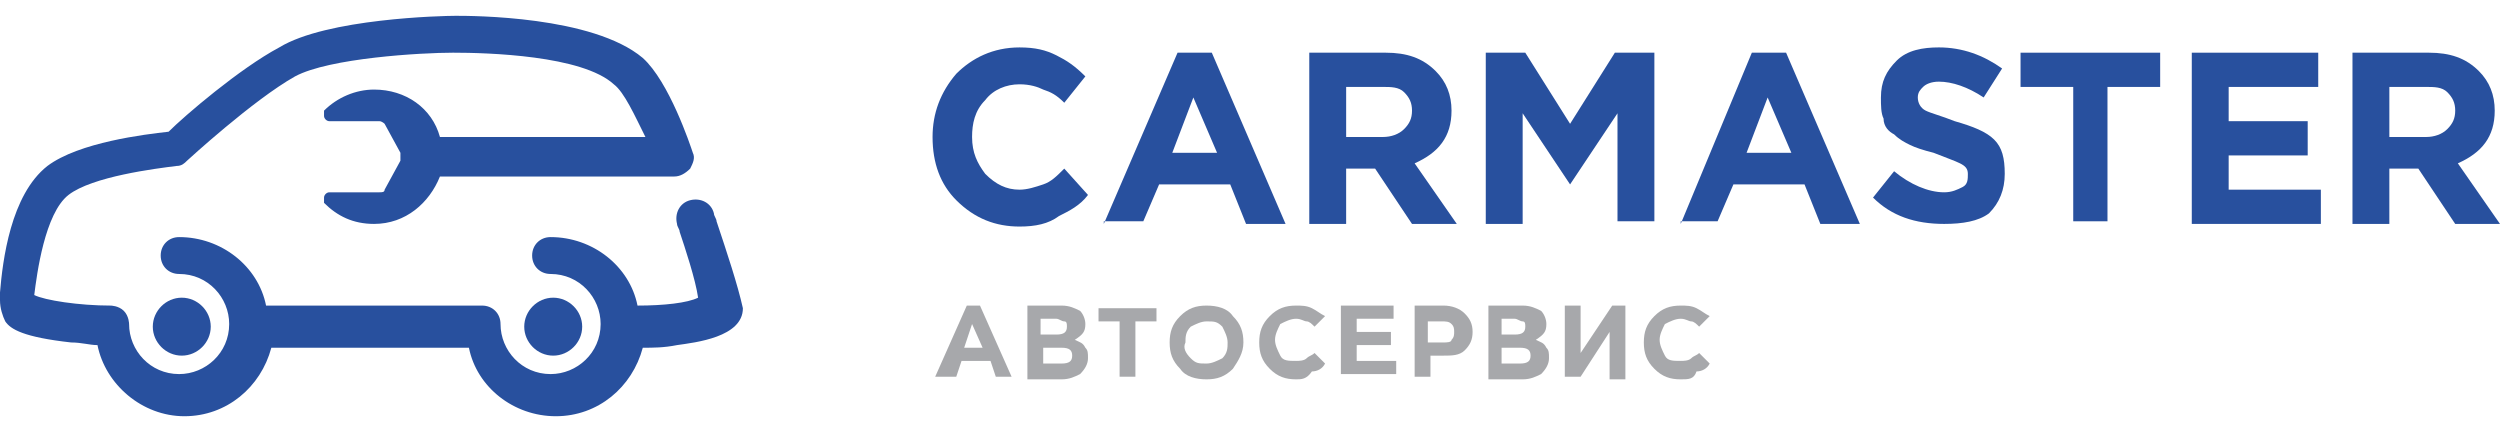 <?xml version="1.0" encoding="utf-8"?>
<!-- Generator: Adobe Illustrator 22.0.0, SVG Export Plug-In . SVG Version: 6.00 Build 0)  -->
<svg version="1.1" id="Layer_1" xmlns="http://www.w3.org/2000/svg" xmlns:xlink="http://www.w3.org/1999/xlink" x="0px" y="0px"
	 viewBox="0 0 94.9 16.5" style="enable-background:new 0 0 94.9 16.5;" xml:space="preserve">
<style type="text/css">
	.st0{fill:#28509E;}
	.st1{fill:#A7A8AB;}
</style>
<g>
	<g>
		<g>
			<path class="st0" d="M27.2,8.4c0-0.1-0.1-0.2-0.1-0.3c-0.1-0.4-0.5-0.6-0.9-0.5c-0.4,0.1-0.6,0.5-0.5,0.9c0,0.1,0.1,0.2,0.1,0.3
				c0.2,0.6,0.6,1.8,0.7,2.5c-0.4,0.2-1.3,0.3-2.3,0.3c-0.3-1.5-1.7-2.6-3.3-2.6c-0.4,0-0.7,0.3-0.7,0.7c0,0.4,0.3,0.7,0.7,0.7
				c1.1,0,1.9,0.9,1.9,1.9c0,1.1-0.9,1.9-1.9,1.9c-1.1,0-1.9-0.9-1.9-1.9c0-0.4-0.3-0.7-0.7-0.7h-8.2c-0.3-1.5-1.7-2.6-3.3-2.6
				c-0.4,0-0.7,0.3-0.7,0.7c0,0.4,0.3,0.7,0.7,0.7c1.1,0,1.9,0.9,1.9,1.9c0,1.1-0.9,1.9-1.9,1.9c-1.1,0-1.9-0.9-1.9-1.9
				c0,0,0-0.3-0.2-0.5c-0.2-0.2-0.5-0.2-0.5-0.2c-1.2,0-2.5-0.2-2.9-0.4c0,0,0,0,0,0c0.1-0.8,0.4-3.1,1.3-3.8c0.9-0.7,3.3-1,4.1-1.1
				c0.2,0,0.3-0.1,0.4-0.2c0,0,2.5-2.3,4.1-3.2C12.5,2.2,16,2,17.2,2c0,0,0,0,0,0c1.3,0,4.9,0.1,6.1,1.2c0.4,0.3,0.8,1.2,1.2,2h-7.8
				c-0.3-1.1-1.3-1.8-2.5-1.8c-0.7,0-1.4,0.3-1.9,0.8v0.2c0,0.1,0.1,0.2,0.2,0.2h1.9c0.1,0,0.2,0.1,0.2,0.1l0.6,1.1
				c0,0.1,0,0.2,0,0.3l-0.6,1.1c0,0.1-0.1,0.1-0.2,0.1h-1.9c-0.1,0-0.2,0.1-0.2,0.2v0.2c0.5,0.5,1.1,0.8,1.9,0.8
				c1.2,0,2.1-0.8,2.5-1.8h8.9c0.2,0,0.4-0.1,0.6-0.3c0.1-0.2,0.2-0.4,0.1-0.6c-0.1-0.3-0.9-2.7-1.9-3.6c-1.9-1.6-6.5-1.6-7.1-1.6
				c-0.5,0-4.9,0.1-6.7,1.2C9.1,2.6,7,4.4,6.4,5C5.5,5.1,3,5.4,1.8,6.3c-1.4,1.1-1.7,3.6-1.8,4.8c0,0.1,0,0.2,0,0.3
				c0,0.3,0.1,0.6,0.2,0.8c0.2,0.3,0.7,0.6,2.5,0.8c0.4,0,0.7,0.1,1,0.1c0.3,1.5,1.7,2.7,3.3,2.7c1.6,0,2.9-1.1,3.3-2.6h7.5
				c0.3,1.5,1.7,2.6,3.3,2.6c1.6,0,2.9-1.1,3.3-2.6c0.4,0,0.8,0,1.3-0.1c0.7-0.1,2.5-0.3,2.5-1.4C28,10.8,27.6,9.6,27.2,8.4z"/>
		</g>
		<g>
			<path class="st0" d="M6.9,13.5C7.5,13.5,8,13,8,12.4c0-0.6-0.5-1.1-1.1-1.1c-0.6,0-1.1,0.5-1.1,1.1C5.8,13,6.3,13.5,6.9,13.5z"/>
		</g>
		<g>
			<path class="st0" d="M21,13.5c0.6,0,1.1-0.5,1.1-1.1c0-0.6-0.5-1.1-1.1-1.1c-0.6,0-1.1,0.5-1.1,1.1C19.9,13,20.4,13.5,21,13.5z"
				/>
		</g>
	</g>
	<g>
		<path class="st0" d="M38.7,8.6c-0.9,0-1.7-0.3-2.4-1c-0.6-0.6-0.9-1.4-0.9-2.4c0-0.9,0.3-1.7,0.9-2.4c0.6-0.6,1.4-1,2.4-1
			c0.6,0,1,0.1,1.4,0.3c0.4,0.2,0.7,0.4,1.1,0.8l-0.8,1c-0.3-0.3-0.5-0.4-0.8-0.5c-0.2-0.1-0.5-0.2-0.9-0.2c-0.5,0-1,0.2-1.3,0.6
			c-0.4,0.4-0.5,0.9-0.5,1.4c0,0.6,0.2,1,0.5,1.4c0.4,0.4,0.8,0.6,1.3,0.6c0.3,0,0.6-0.1,0.9-0.2s0.5-0.3,0.8-0.6l0.9,1
			c-0.3,0.4-0.7,0.6-1.1,0.8C39.8,8.5,39.3,8.6,38.7,8.6z"/>
		<path class="st0" d="M41.9,8.5L44.7,2H46l2.8,6.5h-1.5L46.7,7H44l-0.6,1.4H41.9z M44.5,5.8h1.7l-0.9-2.1L44.5,5.8z"/>
		<path class="st0" d="M49.7,8.5V2h2.9c0.8,0,1.4,0.2,1.9,0.7c0.4,0.4,0.6,0.9,0.6,1.5c0,1-0.5,1.6-1.4,2l1.6,2.3h-1.7l-1.4-2.1
			h-1.1v2.1H49.7z M51.1,5.2h1.4c0.3,0,0.6-0.1,0.8-0.3c0.2-0.2,0.3-0.4,0.3-0.7c0-0.3-0.1-0.5-0.3-0.7c-0.2-0.2-0.5-0.2-0.8-0.2
			h-1.4V5.2z"/>
		<path class="st0" d="M56.4,8.5V2h1.5l1.7,2.7L61.3,2h1.5v6.4h-1.4V4.3L59.6,7h0l-1.8-2.7v4.2H56.4z"/>
		<path class="st0" d="M63.8,8.5L66.5,2h1.3l2.8,6.5h-1.5L68.5,7h-2.7l-0.6,1.4H63.8z M66.3,5.8H68l-0.9-2.1L66.3,5.8z"/>
		<path class="st0" d="M73.8,8.5c-1.1,0-2-0.3-2.7-1l0.8-1c0.6,0.5,1.3,0.8,1.9,0.8c0.3,0,0.5-0.1,0.7-0.2c0.2-0.1,0.2-0.3,0.2-0.5
			c0-0.2-0.1-0.3-0.3-0.4c-0.2-0.1-0.5-0.2-1-0.4c-0.4-0.1-0.7-0.2-0.9-0.3c-0.2-0.1-0.4-0.2-0.6-0.4c-0.2-0.1-0.4-0.3-0.4-0.6
			c-0.1-0.2-0.1-0.5-0.1-0.8c0-0.6,0.2-1,0.6-1.4c0.4-0.4,1-0.5,1.6-0.5c0.9,0,1.7,0.3,2.4,0.8l-0.7,1.1c-0.6-0.4-1.2-0.6-1.7-0.6
			c-0.3,0-0.5,0.1-0.6,0.2c-0.1,0.1-0.2,0.2-0.2,0.4c0,0.2,0.1,0.4,0.3,0.5c0.2,0.1,0.6,0.2,1.1,0.4c0.7,0.2,1.2,0.4,1.5,0.7
			C76,5.6,76.1,6,76.1,6.6c0,0.6-0.2,1.1-0.6,1.5C75.1,8.4,74.5,8.5,73.8,8.5z"/>
		<path class="st0" d="M78.7,8.5V3.3h-2V2h5.3v1.3h-2v5.1H78.7z"/>
		<path class="st0" d="M83.2,8.5V2H88v1.3h-3.4v1.3h3v1.3h-3v1.3h3.5v1.3H83.2z"/>
		<path class="st0" d="M89.3,8.5V2h2.9c0.8,0,1.4,0.2,1.9,0.7c0.4,0.4,0.6,0.9,0.6,1.5c0,1-0.5,1.6-1.4,2l1.6,2.3h-1.7l-1.4-2.1
			h-1.1v2.1H89.3z M90.7,5.2h1.4c0.3,0,0.6-0.1,0.8-0.3c0.2-0.2,0.3-0.4,0.3-0.7c0-0.3-0.1-0.5-0.3-0.7c-0.2-0.2-0.5-0.2-0.8-0.2
			h-1.4V5.2z"/>
	</g>
	<g>
		<path class="st1" d="M35.5,14.3l1.2-2.7h0.5l1.2,2.7h-0.6l-0.2-0.6h-1.1l-0.2,0.6H35.5z M36.6,13.2h0.7l-0.4-0.9L36.6,13.2z"/>
		<path class="st1" d="M39,14.3v-2.7h1.3c0.3,0,0.5,0.1,0.7,0.2c0.1,0.1,0.2,0.3,0.2,0.5c0,0.3-0.1,0.4-0.4,0.6
			c0.2,0.1,0.3,0.1,0.4,0.3c0.1,0.1,0.1,0.2,0.1,0.4c0,0.2-0.1,0.4-0.3,0.6c-0.2,0.1-0.4,0.2-0.7,0.2H39z M39.6,12.7h0.5
			c0.3,0,0.4-0.1,0.4-0.3c0-0.1,0-0.2-0.1-0.2c-0.1,0-0.2-0.1-0.3-0.1h-0.6V12.7z M39.6,13.8h0.7c0.3,0,0.4-0.1,0.4-0.3
			c0-0.2-0.1-0.3-0.4-0.3h-0.7V13.8z"/>
		<path class="st1" d="M42.5,14.3v-2.1h-0.8v-0.5h2.2v0.5h-0.8v2.1H42.5z"/>
		<path class="st1" d="M46.8,14c-0.3,0.3-0.6,0.4-1,0.4c-0.4,0-0.8-0.1-1-0.4c-0.3-0.3-0.4-0.6-0.4-1c0-0.4,0.1-0.7,0.4-1
			c0.3-0.3,0.6-0.4,1-0.4c0.4,0,0.8,0.1,1,0.4c0.3,0.3,0.4,0.6,0.4,1C47.2,13.4,47,13.7,46.8,14z M45.2,13.6
			c0.2,0.2,0.3,0.2,0.6,0.2c0.2,0,0.4-0.1,0.6-0.2c0.2-0.2,0.2-0.4,0.2-0.6c0-0.2-0.1-0.4-0.2-0.6c-0.2-0.2-0.3-0.2-0.6-0.2
			c-0.2,0-0.4,0.1-0.6,0.2c-0.2,0.2-0.2,0.4-0.2,0.6C44.9,13.2,45,13.4,45.2,13.6z"/>
		<path class="st1" d="M49.2,14.4c-0.4,0-0.7-0.1-1-0.4c-0.3-0.3-0.4-0.6-0.4-1c0-0.4,0.1-0.7,0.4-1c0.3-0.3,0.6-0.4,1-0.4
			c0.2,0,0.4,0,0.6,0.1c0.2,0.1,0.3,0.2,0.5,0.3l-0.4,0.4c-0.1-0.1-0.2-0.2-0.3-0.2c-0.1,0-0.2-0.1-0.4-0.1c-0.2,0-0.4,0.1-0.6,0.2
			c-0.1,0.2-0.2,0.4-0.2,0.6c0,0.2,0.1,0.4,0.2,0.6c0.1,0.2,0.3,0.2,0.6,0.2c0.1,0,0.3,0,0.4-0.1c0.1-0.1,0.2-0.1,0.3-0.2l0.4,0.4
			c-0.1,0.2-0.3,0.3-0.5,0.3C49.6,14.4,49.4,14.4,49.2,14.4z"/>
		<path class="st1" d="M50.9,14.3v-2.7h2v0.5h-1.4v0.5h1.3v0.5h-1.3v0.6H53v0.5H50.9z"/>
		<path class="st1" d="M53.7,14.3v-2.7h1.1c0.3,0,0.6,0.1,0.8,0.3c0.2,0.2,0.3,0.4,0.3,0.7c0,0.3-0.1,0.5-0.3,0.7
			c-0.2,0.2-0.5,0.2-0.8,0.2h-0.5v0.8H53.7z M54.3,13h0.5c0.1,0,0.3,0,0.3-0.1c0.1-0.1,0.1-0.2,0.1-0.3c0-0.1,0-0.2-0.1-0.3
			c-0.1-0.1-0.2-0.1-0.4-0.1h-0.5V13z"/>
		<path class="st1" d="M56.5,14.3v-2.7h1.3c0.3,0,0.5,0.1,0.7,0.2c0.1,0.1,0.2,0.3,0.2,0.5c0,0.3-0.1,0.4-0.4,0.6
			c0.2,0.1,0.3,0.1,0.4,0.3c0.1,0.1,0.1,0.2,0.1,0.4c0,0.2-0.1,0.4-0.3,0.6c-0.2,0.1-0.4,0.2-0.7,0.2H56.5z M57,12.7h0.5
			c0.3,0,0.4-0.1,0.4-0.3c0-0.1,0-0.2-0.1-0.2c-0.1,0-0.2-0.1-0.3-0.1H57V12.7z M57,13.8h0.7c0.3,0,0.4-0.1,0.4-0.3
			c0-0.2-0.1-0.3-0.4-0.3H57V13.8z"/>
		<path class="st1" d="M61.7,11.7v2.7h-0.6v-1.8L60,14.3h-0.6v-2.7H60v1.8l1.2-1.8H61.7z"/>
		<path class="st1" d="M63.8,14.4c-0.4,0-0.7-0.1-1-0.4c-0.3-0.3-0.4-0.6-0.4-1c0-0.4,0.1-0.7,0.4-1c0.3-0.3,0.6-0.4,1-0.4
			c0.2,0,0.4,0,0.6,0.1c0.2,0.1,0.3,0.2,0.5,0.3l-0.4,0.4c-0.1-0.1-0.2-0.2-0.3-0.2c-0.1,0-0.2-0.1-0.4-0.1c-0.2,0-0.4,0.1-0.6,0.2
			c-0.1,0.2-0.2,0.4-0.2,0.6c0,0.2,0.1,0.4,0.2,0.6c0.1,0.2,0.3,0.2,0.6,0.2c0.1,0,0.3,0,0.4-0.1s0.2-0.1,0.3-0.2l0.4,0.4
			c-0.1,0.2-0.3,0.3-0.5,0.3C64.3,14.4,64.1,14.4,63.8,14.4z"/>
	</g>
</g>
</svg>
